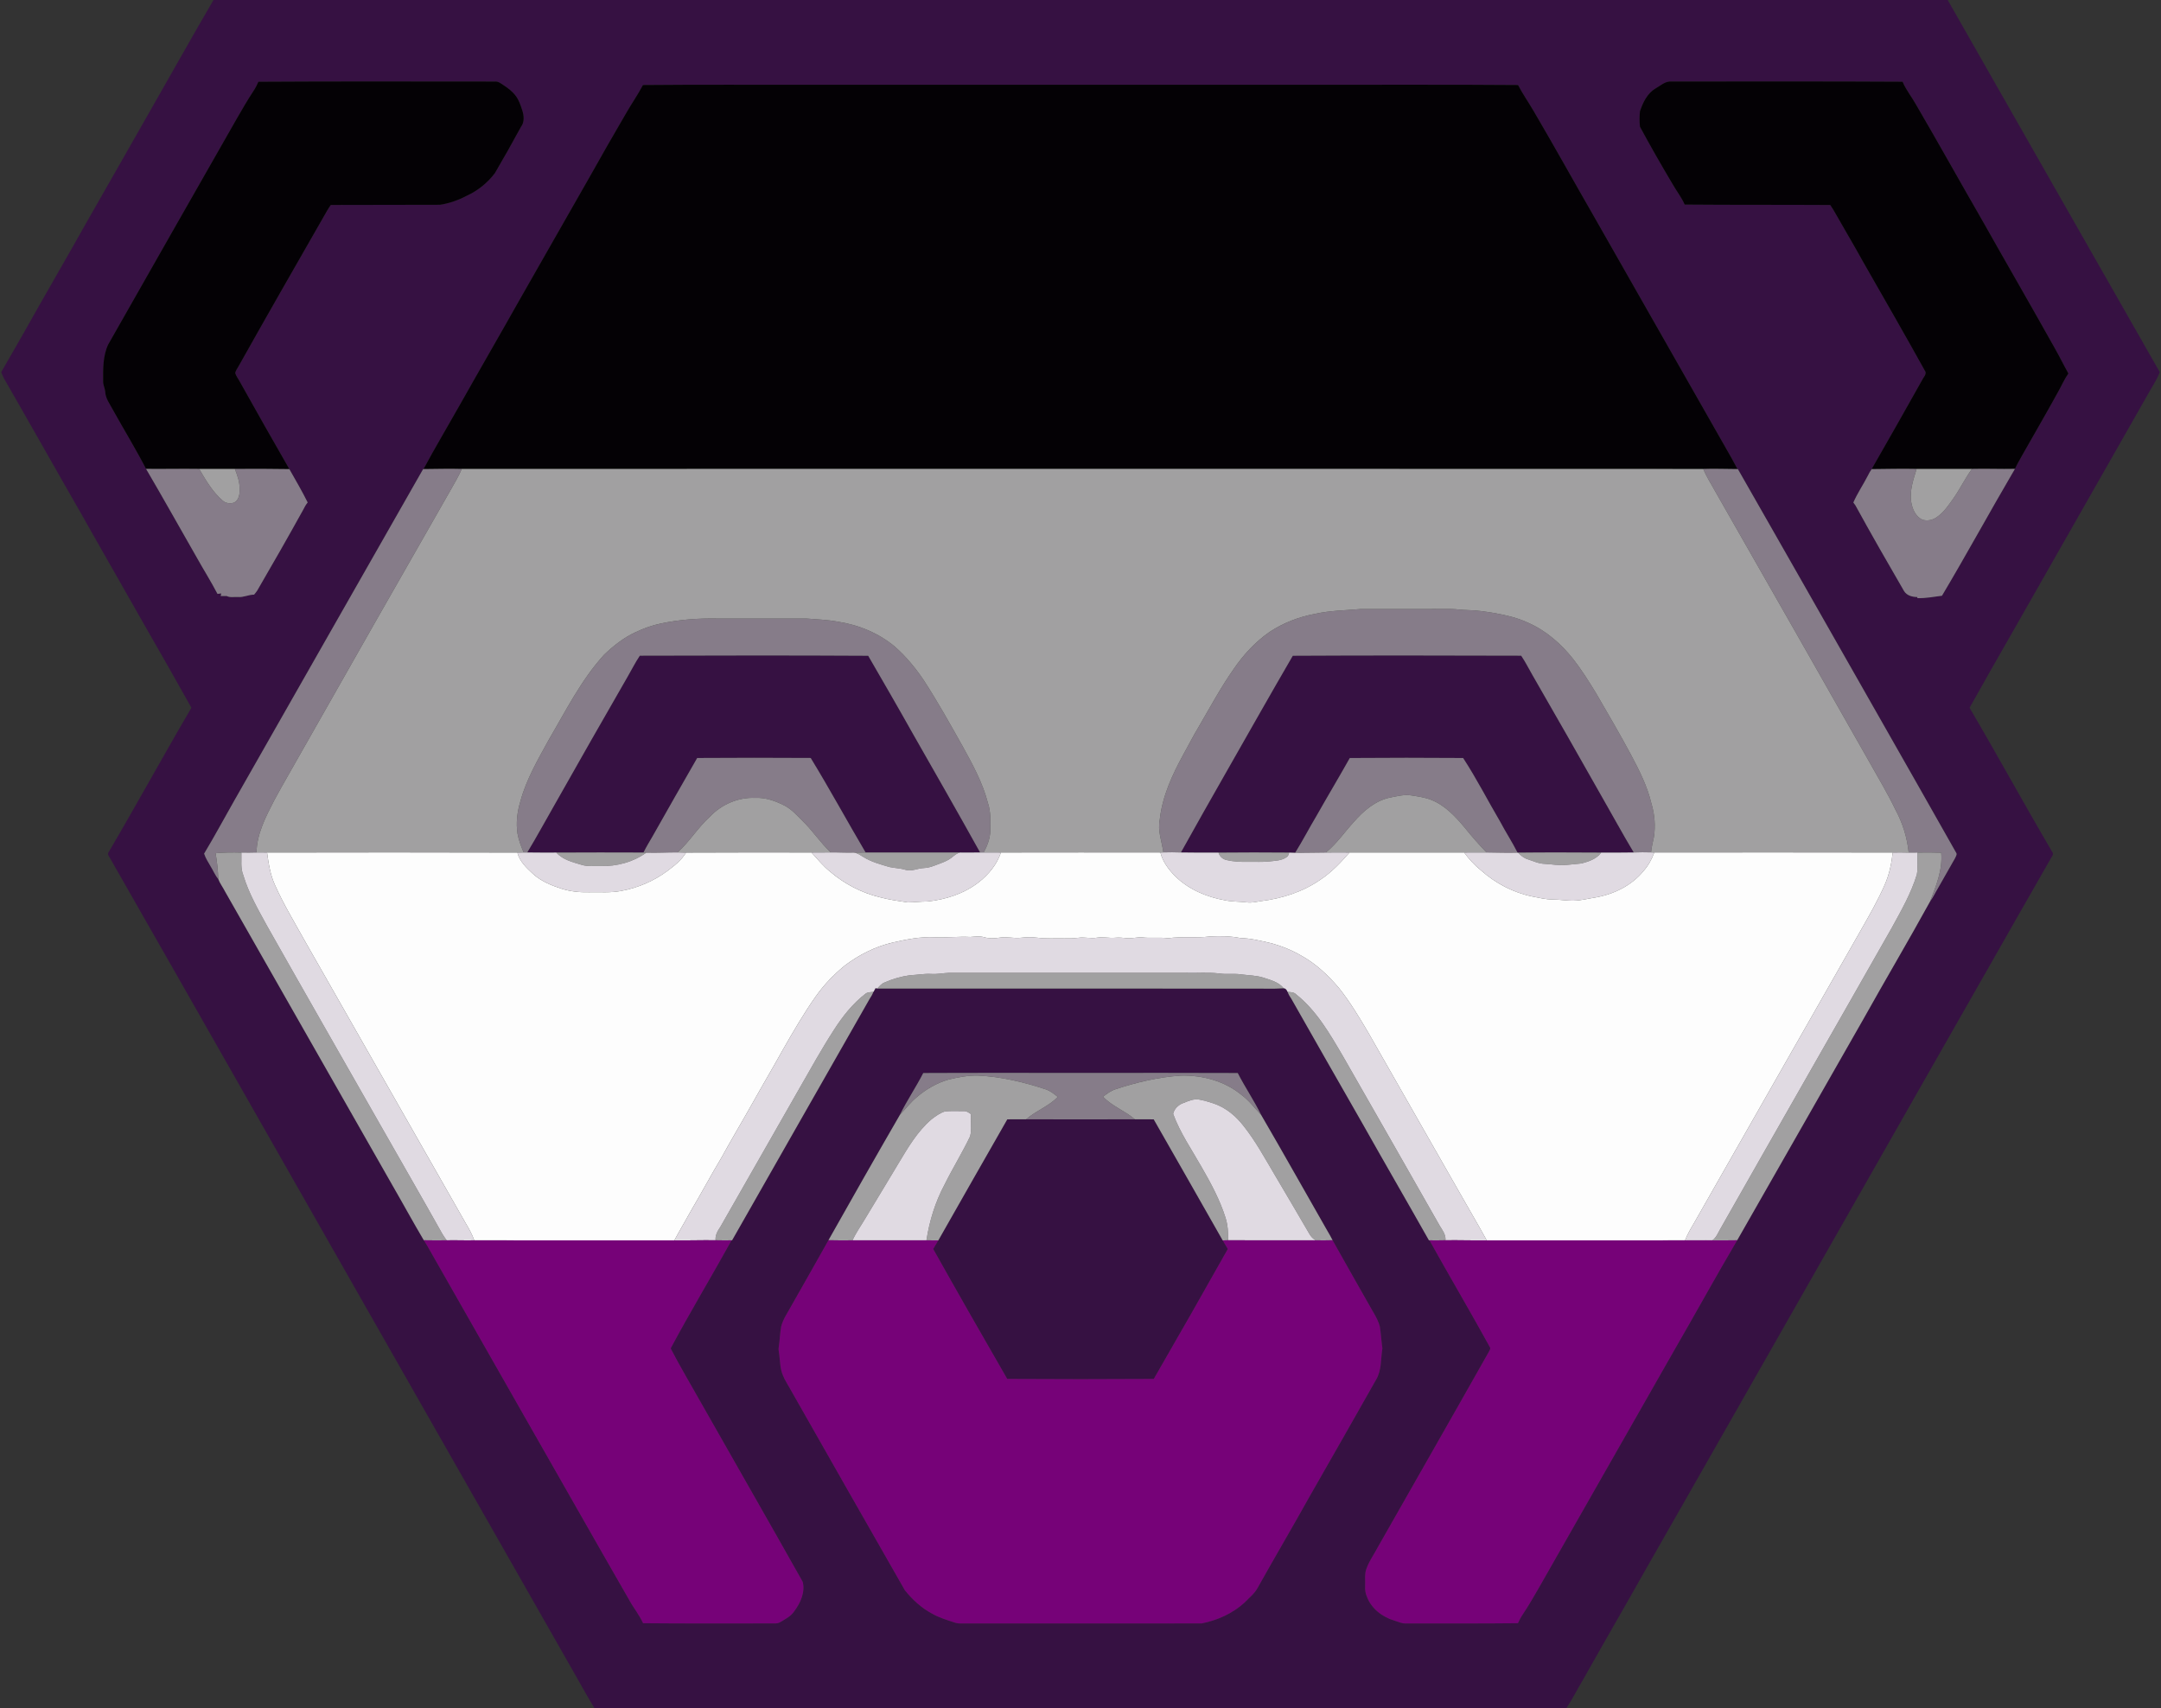 <svg height="2108" viewBox="0 0 2e3 1581" width="2e3pt" xmlns="http://www.w3.org/2000/svg"><rect x="0" y="0" width="2e3" height="1581" fill="#333333" stroke="none"/><g fill="#361142"><path d="m197.59.0h1605c65.51 114.76 130.73 229.67 196.27 344.41-3.03 7.97-8.08 14.93-12.06 22.43-42.1 73.9-84.2 147.8-126.25 221.73-12.68 22.11-25.32 44.23-37.71 66.49 26.17 44.6 50.96 90 77.16 134.57-.03.41-.11 1.25-.14 1.67-42.4 73.92-84.34 148.13-126.66 222.11-61.92 108.96-124.06 217.8-186 326.75-20.9 36.42-41.46 73.04-62.41 109.43-19.83 35.23-40.11 70.21-59.93 105.44-5.2 8.58-9.6 17.66-15.24 25.97H550.24c-6.13-9.81-11.57-20.04-17.38-30.04-95.64-168.01-191.33-336-287-504-48.59-85.21-96.98-170.55-145.72-255.66-.03-.42-.11-1.26-.14-1.68 26.21-44.56 50.99-89.97 77.16-134.56-13.91-25-28.15-49.82-42.37-74.65-19.96-35.39-40.32-70.57-60.24-105.98-23.74-41.26-47.01-82.78-70.79-124.02-1.03-1.91-1.81-3.95-2.64-5.95 6.54-11.26 12.92-22.61 19.43-33.89 19.89-35.43 40.34-70.55 60.24-105.98 19.62-34.06 38.83-68.35 58.41-102.43 19.5-34.03 38.59-68.31 58.39-102.16m41.57 75.69c-1.29 2.93-2.73 5.8-4.52 8.46-5.67 8.56-10.76 17.49-15.9 26.38-39.6 69.41-79.16 138.85-118.62 208.34-4.99 10.62-4.73 22.7-4.66 34.17-.07 3.24 1.6 6.16 1.92 9.35.18 6.4 4.37 11.61 7.21 17.08 10.11 18.22 21.04 36 30.6 54.51 15.83 26.96 31.03 54.29 46.58 81.41 6.41 11.48 13.43 22.63 19.53 34.28.87-.11 2.59-.33 3.46-.44-.13.6-.39 1.81-.51 2.42 1.84-.04 3.69-.05 5.54-.02 3.3 1.68 7.1.65 10.64.91 5.06.43 9.67-2.25 14.71-2.17.98-1.18 1.96-2.36 2.82-3.62 14.47-24.84 28.72-49.81 42.64-74.96 1.17-2.38 2.46-4.71 4.15-6.75-5.23-10.49-11.15-20.66-16.95-30.84-15.31-26.75-30.6-53.51-45.59-80.44-1.45-2.93-3.79-5.5-4.54-8.72.58-2.24 2.04-4.1 3.13-6.1 27.01-48.19 54.54-96.1 81.99-144.05 1.01-1.8 2.17-3.5 3.35-5.19 33.72-.13 67.43-.14 101.15-.18 8.64-1.3 17.02-4.31 24.76-8.37 10.2-4.7 19.25-12 26-20.97 8.26-14.12 16.3-28.38 24.09-42.75 3.36-4.34 2.83-10.29 1.25-15.22-1.58-4.73-3.08-9.63-6.19-13.61-2.94-3.98-6.96-6.97-11.05-9.67-2.47-1.59-4.96-3.75-8.1-3.43-72.96.01-145.93-.29-218.89.19m1292.86 6.31c-7.58 4.52-11.49 12.93-14.22 20.95-.52 4.74-.56 9.63.0 14.36 9.75 18.12 20.03 35.97 30.53 53.67 3.53 6.16 8.01 11.78 10.84 18.34 44.91.4 89.82.12 134.74.4.98 1.47 1.99 2.95 2.9 4.49 9.13 16.17 18.68 32.1 27.65 48.37 19.34 33.8 38.75 67.57 57.64 101.61.6 2.84-2.07 5.11-3.15 7.56-15.43 27.57-31.04 55.04-46.75 82.46-1.4 1.97-2.56 4.09-3.62 6.26-4.26 8.29-9.57 16.06-13.3 24.61.65.86 1.29 1.76 1.92 2.68 14.6 26.63 29.73 52.98 44.97 79.25 2.55 4.23 7.65 5.54 12.29 5.57l.08 1.01c7.64.22 15.19-1.25 22.75-2.22 23.09-38.79 44.66-78.47 67.52-117.39 1.93-4.28 4.39-8.29 6.62-12.42 11.08-19.59 22.44-39.02 33.26-58.75 3.24-5.7 5.79-11.79 9.59-17.16-4.23-7.53-8.01-15.3-12.27-22.81-22.32-39.93-45.26-79.52-67.72-119.37-20.51-35.56-40.45-71.44-61.16-106.88-3.91-7.09-9.19-13.4-12.28-20.92-71.29-.45-142.57-.14-213.86-.21-5.8-.5-10.27 3.87-14.97 6.54m-936.97-3.3c-4.64 8.88-10.46 17.07-15.41 25.78-11.69 20.02-23.23 40.12-34.54 60.36-21.45 37.32-42.53 74.84-63.96 112.17-18.45 32.8-37.35 65.35-55.8 98.15-11.09 19.69-22.7 39.1-33.38 59.01h-.36c-58.49 102.34-116.62 204.89-175.04 307.28-9.24 16.19-18.02 32.66-27.65 48.61 1.36 4.28 3.9 8.01 6.08 11.9 2.41 3.83 4.05 8.16 7.03 11.63 1.51 4.07 4.25 7.54 6.19 11.41 51.59 90.7 103.26 181.36 154.97 272 9.78 16.91 19.09 34.09 29.06 50.9 1.19 1.82 2.35 3.67 3.43 5.58 29.96 52.67 60.03 105.29 89.97 157.98 32.17 56.18 63.97 112.58 96.29 168.68 4.06 7.6 9.67 14.31 13.23 22.19 40.63.4 81.26.17 121.9.19 1.8.04 3.65-.23 5.19-1.26 4.65-2.85 9.86-5.35 12.9-10.11 5.68-7.61 10.2-17.57 7.75-27.16-31.28-55.64-63.07-110.99-94.55-166.51-9.26-16.46-18.96-32.76-27.64-49.48 17.99-33.73 37.84-66.56 56.34-100.04h.48c42.32-74.5 84.88-148.89 127.24-223.37 1.37-2.09 2.69-4.22 3.53-6.58l.14-.02c.61-1.16 1.23-2.31 1.88-3.44.41.09 1.24.27 1.66.36 114.99.11 229.99-.11 344.98.08 10.36-.18 20.74.42 31.08-.31 1.9.11 2.95 1.64 3.56 3.32l.11.01c.8 2.38 2.13 4.52 3.54 6.59 21.75 38.28 43.54 76.54 65.42 114.74 20.43 36.3 41.35 72.34 61.81 108.62h.47c18.48 33.17 37.8 65.89 56.08 99.16.72 1.35-.58 2.66-1.06 3.87-33.99 60.24-68.35 120.28-102.52 180.42-3.46 6.64-7.95 12.77-10.58 19.81-2.27 5.32-1.17 11.18-1.45 16.78-.17 3.27.17 6.6 1.58 9.61 4.02 11.15 14.38 19.04 25.5 22.32 3.39 1.06 6.72 2.68 10.37 2.63 34.65-.06 69.31.14 103.97-.24 1.32-2.96 2.87-5.83 4.71-8.5 5.13-7.66 9.69-15.68 14.32-23.64 42.06-73.73 84.05-147.49 126.08-221.24 19.42-33.59 38.1-67.63 57.82-101.04 39.02-68.08 77.67-136.38 116.66-204.48 20.37-36.48 41.69-72.44 61.82-109.04 2.87-3.71 4.73-8.07 7.19-12.05 5.32-9.32 10.59-18.68 15.93-27.99.56-1.47 1.93-3.12 1.27-4.71-47.53-84.16-95.56-168.03-143.27-252.09-19.76-34.4-39.17-69-58.97-103.38l-.36.01c-3.29-6.42-6.92-12.67-10.48-18.93-40.45-70.9-80.82-141.84-121.16-212.79-19.02-33.04-37.49-66.39-56.79-99.26-4.76-8.24-10.28-16.04-14.67-24.49-61.64-.5-123.3-.16-184.94-.26-157.66.0-315.31.0-472.96.0-50.66.08-101.33-.2-151.99.26m259.42 914.41c-6.74 13.17-15.13 25.49-21.64 38.76-22.3 38.5-44.26 77.23-66.1 115.99-11.31 20.24-22.83 40.36-34.25 60.54-3.38 6.28-7.7 12.2-9.49 19.2-1.18 6.4-1.28 12.94-2.31 19.36-.39 2.09.22 4.2.46 6.3.88 6.64.76 13.59 3.5 19.83 1.68 4.22 4.22 8.03 6.42 12 35.36 62.29 70.8 124.54 106.35 186.71 6.95 8.66 15.32 16.41 25.18 21.67 6.84 3.9 14.42 6.11 21.86 8.55 2.75.77 5.66.51 8.5.54 73.09.0 146.18.08 219.27-.04 14.57-2.92 28.79-9.28 39.8-19.45 4.01-4.28 8.86-7.93 11.74-13.15 15.74-28.16 32.14-55.94 47.83-84.12 20.83-36.25 41.4-72.64 62.05-108.98 5.16-8.73 4.16-19.16 5.76-28.79-.93-6.79-1.33-13.64-2.39-20.4-2.14-7.96-7.19-14.65-10.98-21.85-10.91-19.31-21.94-38.55-32.74-57.91-1.38-2.95-3.1-5.69-4.7-8.5-20.52-35.8-40.63-71.85-61.42-107.49-6.49-13.29-14.91-25.6-21.64-38.77-45.84-.24-91.67-.07-137.51-.1-51.19.04-102.37-.15-153.55.1z"/><path d="m592.15 606.86c70.46-.2 140.91-.34 211.37.07 13.78 23.82 27.59 47.63 41.05 71.63 20.94 36.76 42 73.44 62.52 110.44-6.1.05-12.2.13-18.29.04-29.23-.11-58.45.0-87.68-.05-17.13-29.04-33.24-58.7-50.82-87.47-35.02-.2-70.03-.23-105.05.02-13.76 23.84-27.31 47.83-40.89 71.78-2.97 5.23-6.19 10.33-8.83 15.74-26.86-.09-53.74-.14-80.61.03-8.99.15-17.98-.07-26.97-.09 8.88-14.6 16.95-29.69 25.49-44.49 22.39-39.61 44.88-79.16 67.62-118.58 3.72-6.34 6.95-12.98 11.09-19.07z"/><path d="m1196.47 606.92c70.46-.39 140.92-.26 211.38-.06 3.91 5.72 6.96 11.96 10.44 17.94 21.59 37.47 43.03 75.02 64.28 112.68 9.88 17.14 19.26 34.57 29.47 51.51-10.06.06-20.12.26-30.18.12-25.62-.15-51.26-.25-76.88.04l-.48.02c-4.93-9.78-10.98-18.95-16.08-28.65-11.54-19.59-21.86-39.93-34.31-58.97-34.96-.25-69.92-.27-104.87.01-10.12 18.01-20.74 35.74-30.91 53.71-6.71 11.25-12.74 22.9-19.67 34.02-1.85-.05-3.69-.11-5.52-.18-21.8-.18-43.6-.21-65.39.02-11.61.15-23.22-.06-34.83-.15 13.67-24.58 27.51-49.08 41.46-73.51 20.66-36.2 41.11-72.53 62.09-108.55z"/><path d="m932.24 1035.99c5.81-.01 11.62-.12 17.43-.04 33.56.08 67.12.07 100.67.0 5.8-.08 11.61.04 17.42.04 21.35 37.3 42.61 74.66 63.84 112.03 1.6 2.62 3.19 5.27 4.72 7.96-22.58 40.22-45.46 80.28-68.51 120.23-45.21.28-90.42.29-135.62.0-23.05-39.96-45.95-80.01-68.51-120.25 1.53-2.69 3.12-5.33 4.74-7.96 21.22-37.37 42.47-74.72 63.82-112.01z"/></g><g fill="#040105"><path d="m239.16 75.69c72.96-.48 145.93-.18 218.89-.19 3.14-.32 5.63 1.84 8.1 3.43 4.09 2.7 8.11 5.69 11.05 9.67 3.11 3.98 4.61 8.88 6.19 13.61 1.58 4.93 2.11 10.88-1.25 15.22-7.79 14.37-15.83 28.63-24.09 42.75-6.75 8.97-15.8 16.27-26 20.97-7.74 4.06-16.12 7.07-24.76 8.37-33.72.04-67.43.05-101.15.18-1.18 1.69-2.34 3.39-3.35 5.19-27.45 47.95-54.98 95.86-81.99 144.05-1.09 2-2.55 3.86-3.13 6.1.75 3.22 3.09 5.79 4.54 8.72 14.99 26.93 30.28 53.69 45.59 80.44-16.81-.22-33.62-.37-50.43-.18-11.01.06-22.02.07-33.03-.01-16.39-.25-32.78.16-49.15-.03-9.56-18.51-20.49-36.29-30.6-54.51-2.84-5.47-7.03-10.68-7.21-17.08-.32-3.19-1.99-6.11-1.92-9.35-.07-11.47-.33-23.55 4.66-34.17 39.46-69.49 79.02-138.93 118.62-208.34 5.14-8.89 10.23-17.82 15.9-26.38 1.79-2.66 3.23-5.53 4.52-8.46z"/><path d="m1532.02 82c4.7-2.67 9.17-7.04 14.97-6.54 71.29.07 142.57-.24 213.86.21 3.09 7.52 8.37 13.83 12.28 20.92 20.71 35.44 40.65 71.32 61.16 106.88 22.46 39.85 45.4 79.44 67.72 119.37 4.26 7.51 8.04 15.28 12.27 22.81-3.8 5.37-6.35 11.46-9.59 17.16-10.82 19.73-22.18 39.16-33.26 58.75-2.23 4.13-4.69 8.14-6.62 12.42-13.26.31-26.54-.32-39.8.04-17.07.08-34.13.05-51.19.01-13.88-.32-27.75.08-41.62.18 15.71-27.42 31.32-54.89 46.75-82.46 1.08-2.45 3.75-4.72 3.15-7.56-18.89-34.04-38.3-67.81-57.64-101.61-8.97-16.27-18.52-32.2-27.65-48.37-.91-1.54-1.92-3.02-2.9-4.49-44.92-.28-89.83.0-134.74-.4-2.83-6.56-7.31-12.18-10.84-18.34-10.5-17.7-20.78-35.55-30.53-53.67-.56-4.73-.52-9.62.0-14.36 2.73-8.02 6.64-16.43 14.22-20.95z"/><path d="m595.05 78.7c50.66-.46 101.33-.18 151.99-.26H1220c61.64.1 123.3-.24 184.94.26 4.39 8.45 9.91 16.25 14.67 24.49 19.3 32.87 37.77 66.22 56.79 99.26 40.34 70.95 80.71 141.89 121.16 212.79 3.56 6.26 7.19 12.51 10.48 18.93-10.55.02-21.09-.53-31.63-.11-226.82-.14-453.64-.02-680.45-.06-156.2.02-312.4-.05-468.6.05-11.8-.35-23.6.05-35.4.12 10.68-19.91 22.29-39.32 33.38-59.01 18.45-32.8 37.35-65.35 55.8-98.15 21.43-37.33 42.51-74.85 63.96-112.17 11.31-20.24 22.85-40.34 34.54-60.36 4.95-8.71 10.77-16.9 15.41-25.78z"/></g><g fill="#867c89"><path d="m135.19 433.98c16.37.19 32.76-.22 49.15.03 6.12 10.42 12.31 21.13 21.54 29.14 2.85 2.71 7.23 3.27 10.85 1.98 4.34-2.32 5.23-7.67 5.01-12.14.29-6.62-2.04-12.9-4.37-18.97 16.81-.19 33.62-.04 50.43.18 5.8 10.18 11.72 20.35 16.95 30.84-1.69 2.04-2.98 4.37-4.15 6.75-13.92 25.15-28.17 50.12-42.64 74.96-.86 1.26-1.84 2.44-2.82 3.62-5.04-.08-9.65 2.6-14.71 2.17-3.54-.26-7.34.77-10.64-.91-1.85-.03-3.7-.02-5.54.02.12-.61.38-1.82.51-2.42-.87.11-2.59.33-3.46.44-6.1-11.65-13.12-22.8-19.53-34.28-15.55-27.12-30.75-54.45-46.58-81.41z"/><path d="m391.6 434.17h.36c11.8-.07 23.6-.47 35.4-.12-3.04 7.3-7.33 13.97-11.12 20.9-45.82 80.21-91.61 160.43-137.13 240.81-8.34 14.98-17.12 29.72-25.23 44.83-7.8 15.18-16.16 30.97-16.49 48.45-4.66.11-9.31.21-13.97.06-7.97-.22-15.96-.23-23.9.58 1.38 7.9 2.25 15.88 2.5 23.91-2.98-3.47-4.62-7.8-7.03-11.63-2.18-3.89-4.72-7.62-6.08-11.9 9.63-15.95 18.41-32.42 27.65-48.61 58.42-102.39 116.55-204.94 175.04-307.28z"/><path d="m1576.41 434.06c10.54-.42 21.08.13 31.63.11l.36-.01c19.8 34.38 39.21 68.98 58.97 103.38 47.71 84.06 95.74 167.93 143.27 252.09.66 1.59-.71 3.24-1.27 4.71-5.34 9.31-10.61 18.67-15.93 27.99-2.46 3.98-4.32 8.34-7.19 12.05 5.59-14.4 11.78-29.35 10.32-45.14-7.31-.3-14.62-.32-21.92-.16-2.74.06-5.46.08-8.16.06-1.43-13.96-5.66-27.58-12.35-39.91-6.91-14.36-15.1-28.06-22.9-41.94-10.8-18.88-21.54-37.78-32.25-56.71-36.96-65.33-74.34-130.43-111.48-195.65-3.74-6.94-8.15-13.54-11.1-20.87z"/><path d="m1732.2 434.21c13.87-.1 27.74-.5 41.62-.18-3 9.8-6.56 19.95-5.03 30.36 1.01 6.49 3.95 13.54 10.23 16.52 4.54 1.59 9.73.43 13.59-2.34 6.47-4.49 10.92-11.18 15.4-17.51 6.12-8.74 10.7-18.43 17-27.04 13.26-.36 26.54.27 39.8-.04-22.86 38.92-44.43 78.6-67.52 117.39-7.56.97-15.11 2.44-22.75 2.22l-.08-1.01c-4.64-.03-9.74-1.34-12.29-5.57-15.24-26.27-30.37-52.62-44.97-79.25-.63-.92-1.27-1.82-1.92-2.68 3.73-8.55 9.04-16.32 13.3-24.61 1.06-2.17 2.22-4.29 3.62-6.26z"/><path d="m1217.23 568.11c13.7-3.08 27.81-3.18 41.74-4.41 28.01-.08 56.02.05 84.03-.06 5 .06 9.97.93 14.99.99 8.61.1 17.15 1.46 25.64 2.85 10.44 1.92 20.91 4.32 30.57 8.86 16.58 7.23 30.55 19.46 41.72 33.54 7.69 9.81 14.32 20.39 20.83 31.01 11.09 19 22.18 38.01 32.59 57.39 7.73 14.54 15.31 29.39 19.09 45.53 3.02 10.01 3.85 20.67 2.24 31.01-.99 4.68-2.17 9.33-2.62 14.11-5.34-.23-10.68-.1-16.01.06-10.21-16.94-19.59-34.37-29.47-51.51-21.25-37.66-42.69-75.21-64.28-112.68-3.48-5.98-6.53-12.22-10.44-17.94-70.46-.2-140.92-.33-211.38.06-20.98 36.02-41.43 72.35-62.09 108.55-13.95 24.43-27.79 48.93-41.46 73.51-5.41-.15-10.81-.26-16.2-.05-1.44-10.14-5.56-20.22-3.34-30.57 2.35-21.55 11.65-41.5 21.94-60.3 4.72-8.35 8.95-16.96 13.95-25.15 10.64-18.22 20.62-36.88 32.8-54.14 8.87-12.99 19.78-24.66 32.67-33.73 12.81-8.49 27.39-14.17 42.49-16.93z"/><path d="m611.38 577.11c17.26-3.69 34.99-4.97 52.62-4.64 27.35-.01 54.71-.02 82.06-.01 9.75.79 19.57 1.1 29.22 2.88 19.31 2.92 38.07 10.65 53.08 23.28 10.16 8.94 18.81 19.47 26.39 30.65 13.01 20.02 24.65 40.89 36.31 61.7 9.19 16.6 18.37 33.46 23.2 51.94 2.87 8.41 2.4 17.37 2.28 26.12-.19 7.08-2.79 13.83-6.16 19.97-.82.0-2.47.0-3.29.0-20.52-37-41.58-73.68-62.52-110.44-13.46-24-27.27-47.81-41.05-71.63-70.46-.41-140.91-.27-211.37-.07-4.14 6.09-7.37 12.73-11.09 19.07-22.74 39.42-45.23 78.97-67.62 118.58-8.54 14.8-16.61 29.89-25.49 44.49-.82.0-2.46.0-3.27.0-2.43-5.59-4.59-11.34-5.7-17.34-1.56-10.01-.31-20.23 2.6-29.88 5.44-20.33 16.19-38.63 26.22-56.95 15.85-26.99 30.03-55.45 51.22-78.8 8.66-8.27 18.22-15.88 29.16-20.91 7.41-3.49 15.17-6.32 23.2-8.01z"/><path d="m645.25 701.54c35.02-.25 70.03-.22 105.05-.02 17.58 28.77 33.69 58.43 50.82 87.47-3.68-.02-7.34.06-11.01.14-7.08.24-14.16-.27-21.24-.17-9.49-8.85-16.56-19.9-25.86-28.92-5.35-5.27-10.39-11.14-17.19-14.59-8.31-4.18-17.43-7.47-26.87-6.98-15.68-.69-31.33 6.04-42 17.49-11.05 9.99-18.76 23.03-29.85 32.98-9.68-.04-19.36.6-29.03.25-.64-.03-1.9-.09-2.54-.13 2.64-5.41 5.86-10.51 8.83-15.74 13.58-23.95 27.13-47.94 40.89-71.78z"/><path d="m1249.24 701.56c34.95-.28 69.91-.26 104.87-.01 12.45 19.04 22.77 39.38 34.31 58.97 5.1 9.7 11.15 18.87 16.08 28.65-9.57.37-19.15-.14-28.71-.16-7.03-7.3-13.74-14.9-20.05-22.81-8.74-10.44-18.44-20.98-31.43-26-5.7-2.22-11.82-3.04-17.82-4-6.75-1.14-13.47.73-20.06 1.97-13.65 2.88-24.64 12.4-33.54 22.66-8.63 9.4-15.87 20.14-25.83 28.24-9.47.02-18.93.35-28.4.22 6.93-11.12 12.96-22.77 19.67-34.02 10.17-17.97 20.79-35.7 30.91-53.71z"/><path d="m854.47 993.11c51.18-.25 102.36-.06 153.55-.1 45.84.03 91.67-.14 137.51.1 6.73 13.17 15.15 25.48 21.64 38.77-5.9-6.13-10.96-13.12-17.85-18.24-15.55-13.04-36.28-18.6-56.32-18.14-20.77 1.36-41.17 6.17-60.88 12.74-4.2 1.42-7.78 4.1-11.22 6.81 8.37 8.86 20.27 12.99 29.44 20.9-33.55.07-67.11.08-100.67.0 9.06-7.92 20.9-11.99 29.29-20.72-3.39-2.77-6.9-5.55-11.08-6.99-20.33-6.73-41.39-11.78-62.85-12.77-9.08-.21-18.09 1.56-26.88 3.64-10.97 3.09-21.07 8.93-29.68 16.35-5.86 4.83-10.39 10.97-15.64 16.41 6.51-13.27 14.9-25.59 21.64-38.76z"/></g><g fill="#a1a0a1"><path d="m184.34 434.01c11.01.08 22.02.07 33.03.01 2.33 6.07 4.66 12.35 4.37 18.97.22 4.47-.67 9.82-5.01 12.14-3.62 1.29-8 .73-10.85-1.98-9.23-8.01-15.42-18.72-21.54-29.14z"/><path d="m427.36 434.05c156.2-.1 312.4-.03 468.6-.05 226.81.04 453.63-.08 680.45.06 2.95 7.33 7.36 13.93 11.1 20.87 37.14 65.22 74.52 130.32 111.48 195.65 10.71 18.93 21.45 37.83 32.25 56.71 7.8 13.88 15.99 27.58 22.9 41.94 6.69 12.33 10.92 25.95 12.35 39.91-4.93-.11-9.87-.21-14.78-.06-73.56-.17-147.13-.1-220.69-.04-.74-.03-2.23-.09-2.97-.11.45-4.78 1.63-9.43 2.62-14.11 1.61-10.34.78-21-2.24-31.01-3.78-16.14-11.36-30.99-19.09-45.53-10.41-19.38-21.5-38.39-32.59-57.39-6.51-10.62-13.14-21.2-20.83-31.01-11.17-14.08-25.14-26.31-41.72-33.54-9.66-4.54-20.13-6.94-30.57-8.86-8.49-1.39-17.03-2.75-25.64-2.85-5.02-.06-9.99-.93-14.99-.99-28.01.11-56.02-.02-84.03.06-13.93 1.23-28.04 1.33-41.74 4.41-15.1 2.76-29.68 8.44-42.49 16.93-12.89 9.07-23.8 20.74-32.67 33.73-12.18 17.26-22.16 35.92-32.8 54.14-5 8.19-9.23 16.8-13.95 25.15-10.29 18.8-19.59 38.75-21.94 60.3-2.22 10.35 1.9 20.43 3.34 30.57-.69.03-2.05.08-2.74.11-49.21-.05-98.42-.1-147.63.02-5.33-.11-10.65-.04-15.97-.06 3.37-6.14 5.97-12.89 6.16-19.97.12-8.75.59-17.71-2.28-26.12-4.83-18.48-14.01-35.34-23.2-51.94-11.66-20.81-23.3-41.68-36.31-61.7-7.58-11.18-16.23-21.71-26.39-30.65-15.01-12.63-33.77-20.36-53.08-23.28-9.65-1.78-19.47-2.09-29.22-2.88-27.35-.01-54.71.0-82.06.01-17.63-.33-35.36.95-52.62 4.64-8.03 1.69-15.79 4.52-23.2 8.01-10.94 5.03-20.5 12.64-29.16 20.91-21.19 23.35-35.37 51.81-51.22 78.8-10.03 18.32-20.78 36.62-26.22 56.95-2.91 9.65-4.16 19.87-2.6 29.88 1.11 6 3.27 11.75 5.7 17.34-1.95.01-3.9.06-5.84.13-77.21-.24-154.44-.19-231.66-.04-3.26-.09-6.53-.12-9.79-.05.33-17.48 8.69-33.27 16.49-48.45 8.11-15.11 16.89-29.85 25.23-44.83 45.52-80.38 91.31-160.6 137.13-240.81 3.79-6.93 8.08-13.6 11.12-20.9z"/><path d="m1773.82 434.03c17.06.04 34.12.07 51.19-.01-6.3 8.61-10.88 18.3-17 27.04-4.48 6.33-8.93 13.02-15.4 17.51-3.86 2.77-9.05 3.93-13.59 2.34-6.28-2.98-9.22-10.03-10.23-16.52-1.53-10.41 2.03-20.56 5.03-30.36z"/><path d="m1286.43 738.17c6.59-1.24 13.31-3.11 20.06-1.97 6 .96 12.12 1.78 17.82 4 12.99 5.02 22.69 15.56 31.43 26 6.31 7.91 13.02 15.51 20.05 22.81-6.91.0-13.81-.06-20.71.05-35.37-.06-70.74-.06-106.1-.01-7.31-.09-14.62-.07-21.92.02 9.96-8.1 17.2-18.84 25.83-28.24 8.9-10.26 19.89-19.78 33.54-22.66z"/><path d="m656.95 755.96c10.67-11.45 26.32-18.18 42-17.49 9.44-.49 18.56 2.8 26.87 6.98 6.8 3.45 11.84 9.32 17.19 14.59 9.3 9.02 16.37 20.07 25.86 28.92-5.94.09-11.89-.02-17.83.09-38.7-.04-77.41-.09-116.11.11-2.62-.09-5.22-.18-7.83-.22 11.09-9.95 18.8-22.99 29.85-32.98z"/><path d="m199.52 789.68c7.94-.81 15.93-.8 23.9-.58.28 7-.95 14.29 1.78 20.98 5.01 16.75 13.82 31.95 22.17 47.21 34.02 60.24 68.43 120.26 102.66 180.39 19.78 34.83 39.84 69.51 59.43 104.45 1.2 2 2.56 3.92 3.94 5.82-7.06.11-14.11.05-21.16-.05-9.97-16.81-19.28-33.99-29.06-50.9-51.71-90.64-103.38-181.3-154.97-272-1.94-3.87-4.68-7.34-6.19-11.41-.25-8.03-1.12-16.01-2.5-23.91z"/><path d="m514.92 789.09c26.87-.17 53.75-.12 80.61-.03.64.04 1.9.1 2.54.13-12.08 8.77-27.24 12.69-42.06 12.37-5.95-.22-12.07.68-17.85-1.18-8.25-2.47-17.25-4.59-23.24-11.29z"/><path d="m790.11 789.13c3.67-.08 7.33-.16 11.01-.14 29.23.05 58.45-.06 87.68.05-3.13.42-5.43 2.68-7.82 4.51-4.81 3.8-10.79 5.55-16.44 7.7-3.12 1.21-6.39 2.03-9.74 2.18-5.64.24-11.1 3.32-16.78 1.63-4.79-1.51-9.84-1.52-14.71-2.58-8.3-2.42-16.81-4.69-24.23-9.27-2.82-1.69-5.57-3.85-8.97-4.08z"/><path d="m1127.75 789.13c21.79-.23 43.59-.2 65.39-.02-.44 1.63-.95 3.45-2.56 4.31-4.56 3.18-10.27 3.18-15.56 3.82-6.69.79-13.41.26-20.11.42-6.67.14-13.4-.16-19.91-1.7-3.5-.8-6.28-3.37-7.25-6.83z"/><path d="m1404.98 789.15c25.62-.29 51.26-.19 76.88-.04-4.18 5.96-11.43 8.16-18.09 10.03-4.63.59-9.29.83-13.92 1.35-6.77.68-13.48-.6-20.21-.96-5.59-.16-10.73-2.59-15.95-4.33-3.46-1.1-6.29-3.43-8.71-6.05z"/><path d="m1774.65 789.08c7.3-.16 14.61-.14 21.92.16 1.46 15.79-4.73 30.74-10.32 45.14-20.13 36.6-41.45 72.56-61.82 109.04-38.99 68.1-77.64 136.4-116.66 204.48-7.63.13-15.26.12-22.88.07 3.34-2.49 4.93-6.45 6.91-9.96 52.81-93.15 106.1-186.02 158.95-279.14 8.75-15.97 17.94-31.93 23.27-49.45 1.26-6.7.25-13.57.63-20.34z"/><path d="m878.43 900.38c73.18.05 146.37.01 219.56.02 10.05.28 20.17-.62 30.18.53 6.63 1.07 13.37-.09 20.02.84 7.1.97 14.4.91 21.29 3.13 6.64 2.23 13.98 4.01 18.56 9.78-10.34.73-20.72.13-31.08.31-114.99-.19-229.99.03-344.98-.08 1.89-2.11 3.77-4.4 6.45-5.51 7.54-3.31 15.54-5.67 23.7-6.79 6.62-.27 13.18-1.59 19.82-1.2 5.53.36 10.98-.83 16.48-1.03z"/><path d="m801.04 919.7c2.06-1.59 4.81-1.36 7.26-1.69-.84 2.36-2.16 4.49-3.53 6.58-42.36 74.48-84.92 148.87-127.24 223.37h-.48c-4.94.0-9.87.12-14.79-.06-.46-4.7 1.92-8.75 4.46-12.46 24.44-42.9 48.96-85.77 73.44-128.65 10.3-17.95 20.31-36.09 31.56-53.46 8.03-12.57 17.44-24.47 29.32-33.63z"/><path d="m1191.71 918.01c2.65.3 5.66.14 7.71 2.19 19.12 15.18 31.42 36.76 43.57 57.49 29.9 52.17 59.66 104.43 89.41 156.68 2.53 4.17 5.83 8.31 5.37 13.52-4.94.18-9.88.08-14.82.07h-.47c-20.46-36.28-41.38-72.32-61.81-108.62-21.88-38.2-43.67-76.46-65.42-114.74-1.41-2.07-2.74-4.21-3.54-6.59z"/><path d="m878.15 999.11c8.79-2.08 17.8-3.85 26.88-3.64 21.46.99 42.52 6.04 62.85 12.77 4.18 1.44 7.69 4.22 11.08 6.99-8.39 8.73-20.23 12.8-29.29 20.72-5.81-.08-11.62.03-17.43.04-21.35 37.29-42.6 74.64-63.82 112.01-3.67-.01-7.33.03-10.99-.04 2.75-17.93 8.16-35.53 16.74-51.55 7.46-15.15 16.44-29.5 23.68-44.75 1.76-6.63.19-13.65.88-20.43-2-1.32-4-3.07-6.56-2.85-5.87.11-11.77-.36-17.6.27-4.61 1.4-8.57 4.36-12.37 7.23-13.22 11.26-22 26.5-30.85 41.19-10.44 17.49-21.04 34.88-31.55 52.33-3.66 6.14-7.85 11.99-10.77 18.56-7.44.1-14.87.06-22.3-.1 21.84-38.76 43.8-77.49 66.1-115.99 5.25-5.44 9.78-11.58 15.64-16.41 8.61-7.42 18.71-13.26 29.68-16.35z"/><path d="m1032.12 1008.24c19.71-6.57 40.11-11.38 60.88-12.74 20.04-.46 40.77 5.1 56.32 18.14 6.89 5.12 11.95 12.11 17.85 18.24 20.79 35.64 40.9 71.69 61.42 107.49 1.6 2.81 3.32 5.55 4.7 8.5-5.23.07-10.45.25-15.67.07-2.34-1.39-4.31-3.32-5.63-5.69-10.57-18.37-21.51-36.52-32.2-54.81-9.05-15.26-17.54-30.97-28.56-44.94-7.2-9.43-16.71-17.43-28.08-21.24-4.45-1.39-8.91-2.87-13.51-3.62-5.2-.82-10.14 1.52-14.84 3.38-4.3 1.58-8.19 5.41-9.05 9.92 6.46 17.67 17.3 33.2 26.49 49.5 8.61 14.94 16.86 30.26 22.04 46.78 2.04 6.67 2.58 13.72 2.26 20.67-1.67.04-3.31.08-4.94.13-21.23-37.37-42.49-74.73-63.84-112.03-5.81.0-11.62-.12-17.42-.04-9.17-7.91-21.07-12.04-29.44-20.9 3.44-2.71 7.02-5.39 11.22-6.81z"/></g><g fill="#e0dae2"><path d="m223.42 789.1c4.66.15 9.31.05 13.97-.06 3.26-.07 6.53-.04 9.79.05 1.36 10.24 3 20.58 7.31 30.07 7.81 17.52 17.77 33.96 27.08 50.71 49.66 87.33 99.56 174.53 149.21 261.87 3.1 5.2 6.11 10.48 8.15 16.21-8.51.21-17.02-.21-25.53.0-1.38-1.9-2.74-3.82-3.94-5.82-19.59-34.94-39.65-69.62-59.43-104.45-34.23-60.13-68.64-120.15-102.66-180.39-8.35-15.26-17.16-30.46-22.17-47.21-2.73-6.69-1.5-13.98-1.78-20.98z"/><path d="m478.84 789.13c1.94-.07 3.89-.12 5.84-.13h3.27c8.99.02 17.98.24 26.97.09 5.99 6.7 14.99 8.82 23.24 11.29 5.78 1.86 11.9.96 17.85 1.18 14.82.32 29.98-3.6 42.06-12.37 9.67.35 19.35-.29 29.03-.25 2.61.04 5.21.13 7.83.22-4.27 6.95-10.77 12.05-17.2 16.9-12.55 9.3-27.22 15.65-42.59 18.46-9.92 1.99-20.09 1.01-30.13 1.27-8.58.2-17.22-.68-25.42-3.31-9.43-3.04-18.9-6.92-26.31-13.69-5.97-5.54-12.38-11.45-14.44-19.66z"/><path d="m751.04 789.05c5.94-.11 11.89.0 17.83-.09 7.08-.1 14.16.41 21.24.17 3.4.23 6.15 2.39 8.97 4.08 7.42 4.58 15.93 6.85 24.23 9.27 4.87 1.06 9.92 1.07 14.71 2.58 5.68 1.69 11.14-1.39 16.78-1.63 3.35-.15 6.62-.97 9.74-2.18 5.65-2.15 11.63-3.9 16.44-7.7 2.39-1.83 4.69-4.09 7.82-4.51 6.09.09 12.19.01 18.29-.04h3.29c5.32.02 10.64-.05 15.97.06-3.73 11.14-11.53 20.48-20.7 27.63-13.56 10.47-30.49 15.94-47.4 17.67-6.07-.03-12.1.79-18.15.83-8.83-1.35-17.72-2.54-26.35-4.92-16.73-4.12-32.34-12.35-45.45-23.5-6.47-5.18-11.68-11.66-17.26-17.72z"/><path d="m1073.98 789.04c.69-.03 2.05-.08 2.74-.11 5.39-.21 10.79-.1 16.2.05 11.61.09 23.22.3 34.83.15.97 3.46 3.75 6.03 7.25 6.83 6.51 1.54 13.24 1.84 19.91 1.7 6.7-.16 13.42.37 20.11-.42 5.29-.64 11-.64 15.56-3.82 1.61-.86 2.12-2.68 2.56-4.31 1.83.07 3.67.13 5.52.18 9.47.13 18.93-.2 28.4-.22 7.3-.09 14.61-.11 21.92-.02-8.12 9.2-16.55 18.28-26.87 25.06-16.23 11.32-35.6 17.48-55.11 19.89-4.32.68-8.67 1.79-13.07 1.15-6.7-.82-13.52-.49-20.15-1.9-17.13-3.01-33.94-10.19-46.42-22.56-5.91-6.15-11.32-13.22-13.38-21.65z"/><path d="m1355.08 789.06c6.9-.11 13.8-.05 20.71-.05 9.56.02 19.14.53 28.71.16l.48-.02c2.42 2.62 5.25 4.95 8.71 6.05 5.22 1.74 10.36 4.17 15.95 4.33 6.73.36 13.44 1.64 20.21.96 4.63-.52 9.29-.76 13.92-1.35 6.66-1.87 13.91-4.07 18.09-10.03 10.06.14 20.12-.06 30.18-.12 5.33-.16 10.67-.29 16.01-.06.74.02 2.23.08 2.97.11-2.28 6.21-5.52 12.07-9.91 17.04-11.15 13.75-28.07 21.82-45.3 24.69-6.27.96-12.44 2.64-18.8 2.8-6.67.25-13.26-1.08-19.91-1.06-6.4.0-12.65-1.56-18.89-2.77-17.7-3.59-34.2-12.27-47.63-24.29-5.94-4.7-10.99-10.35-15.5-16.39z"/><path d="m1751.71 789.08c4.91-.15 9.85-.05 14.78.06 2.7.02 5.42.0 8.16-.06-.38 6.77.63 13.64-.63 20.34-5.33 17.52-14.52 33.48-23.27 49.45-52.85 93.12-106.14 185.99-158.95 279.14-1.98 3.51-3.57 7.47-6.91 9.96-8.46-.17-16.92.15-25.38-.01 2.24-5.55 5.16-10.76 8.25-15.87 51.31-90.3 102.9-180.44 154.21-270.74 7.91-13.9 15.91-27.79 22.35-42.44 4.14-9.44 6.3-19.62 7.39-29.83z"/><path d="m826.18 872.33c12.74-2.87 25.71-5.53 38.85-4.86 11.01.53 21.98-.87 32.98-.28 4.2-.26 8.48-1.06 12.61.2 4.7 1.36 9.62 1.26 14.41.46 6.66-1.21 13.33.95 20.01.07 4.94-.59 9.94-.68 14.9-.04 8.32 1.09 16.73.42 25.1.63 4.32.11 8.65-.02 12.95-.54 5.69-.86 11.39.92 17.08-.08 5.61-.99 11.24.53 16.88.04 3.68-.37 7.37.0 11.05.39 4.7.47 9.32-1.05 14.03-.73 7.98.97 15.99-.28 23.97.81 12.95-1.87 26.07.01 39.04-1.69 9.33-.42 18.72-.38 27.91 1.5 9.31.19 18.37 2.44 27.42 4.5 10.12 2.62 19.96 6.51 29 11.8 13.42 7.35 24.67 18.06 34.56 29.6 10.37 12.97 18.96 27.25 27.37 41.53 27.54 48.15 54.99 96.35 82.48 144.54 8.98 15.98 18.39 31.72 27.2 47.8-12.74.2-25.48-.27-38.21-.09.46-5.21-2.84-9.35-5.37-13.52-29.75-52.25-59.51-104.51-89.41-156.68-12.15-20.73-24.45-42.31-43.57-57.49-2.05-2.05-5.06-1.89-7.71-2.19l-.11-.01c-.61-1.68-1.66-3.21-3.56-3.32-4.58-5.77-11.92-7.55-18.56-9.78-6.89-2.22-14.19-2.16-21.29-3.13-6.65-.93-13.39.23-20.02-.84-10.01-1.15-20.13-.25-30.18-.53-73.19-.01-146.38.03-219.56-.02-5.5.2-10.95 1.39-16.48 1.03-6.64-.39-13.2.93-19.82 1.2-8.16 1.12-16.16 3.48-23.7 6.79-2.68 1.11-4.56 3.4-6.45 5.51-.42-.09-1.25-.27-1.66-.36-.65 1.13-1.27 2.28-1.88 3.44l-.14.02c-2.45.33-5.2.1-7.26 1.69-11.88 9.16-21.29 21.06-29.32 33.63-11.25 17.37-21.26 35.51-31.56 53.46-24.48 42.88-49 85.75-73.44 128.65-2.54 3.71-4.92 7.76-4.46 12.46-12.72-.2-25.44.28-38.16.08 4.97-9.23 10.37-18.22 15.42-27.41 9.54-16.2 18.4-32.79 28.05-48.92 9.29-16.95 19.23-33.52 28.7-50.37 9.28-16.65 19.02-33.04 28.27-49.72 9.65-16.83 19.33-33.68 30.56-49.52 7.51-10.62 16.57-20.08 26.63-28.3 13.19-10 28.29-17.64 44.45-21.41z"/><path d="m1094.8 1021.02c4.7-1.86 9.64-4.2 14.84-3.38 4.6.75 9.06 2.23 13.51 3.62 11.37 3.81 20.88 11.81 28.08 21.24 11.02 13.97 19.51 29.68 28.56 44.94 10.69 18.29 21.63 36.44 32.2 54.81 1.32 2.37 3.29 4.3 5.63 5.69-27.02-.02-54.06.13-81.08-.05.32-6.95-.22-14-2.26-20.67-5.18-16.52-13.43-31.84-22.04-46.78-9.19-16.3-20.03-31.83-26.49-49.5.86-4.51 4.75-8.34 9.05-9.92z"/><path d="m874.57 1028.65c5.83-.63 11.73-.16 17.6-.27 2.56-.22 4.56 1.53 6.56 2.85-.69 6.78.88 13.8-.88 20.43-7.24 15.25-16.22 29.6-23.68 44.75-8.58 16.02-13.99 33.62-16.74 51.55-22.8.05-45.6.02-68.4.0 2.92-6.57 7.11-12.42 10.77-18.56 10.51-17.45 21.11-34.84 31.55-52.33 8.85-14.69 17.63-29.93 30.85-41.19 3.8-2.87 7.76-5.83 12.37-7.23z"/></g><path d="m247.18 789.09c77.22-.15 154.45-.2 231.66.04 2.06 8.21 8.47 14.12 14.44 19.66 7.41 6.77 16.88 10.65 26.31 13.69 8.2 2.63 16.84 3.51 25.42 3.31 10.04-.26 20.21.72 30.13-1.27 15.37-2.81 30.04-9.16 42.59-18.46 6.43-4.85 12.93-9.95 17.2-16.9 38.7-.2 77.41-.15 116.11-.11 5.58 6.06 10.79 12.54 17.26 17.72 13.11 11.15 28.72 19.38 45.45 23.5 8.63 2.38 17.52 3.57 26.35 4.92 6.05-.04 12.08-.86 18.15-.83 16.91-1.73 33.84-7.2 47.4-17.67 9.17-7.15 16.97-16.49 20.7-27.63 49.21-.12 98.42-.07 147.63-.02 2.06 8.43 7.47 15.5 13.38 21.65 12.48 12.37 29.29 19.55 46.42 22.56 6.63 1.41 13.45 1.08 20.15 1.9 4.4.64 8.75-.47 13.07-1.15 19.51-2.41 38.88-8.57 55.11-19.89 10.32-6.78 18.75-15.86 26.87-25.06 35.36-.05 70.73-.05 106.1.01 4.51 6.04 9.56 11.69 15.5 16.39 13.43 12.02 29.93 20.7 47.63 24.29 6.24 1.21 12.49 2.77 18.89 2.77 6.65-.02 13.24 1.31 19.91 1.06 6.36-.16 12.53-1.84 18.8-2.8 17.23-2.87 34.15-10.94 45.3-24.69 4.39-4.97 7.63-10.83 9.91-17.04 73.56-.06 147.13-.13 220.69.04-1.09 10.21-3.25 20.39-7.39 29.83-6.44 14.65-14.44 28.54-22.35 42.44-51.31 90.3-102.9 180.44-154.21 270.74-3.09 5.11-6.01 10.32-8.25 15.87-61.18.09-122.36.08-183.53.02-8.81-16.08-18.22-31.82-27.2-47.8-27.49-48.19-54.94-96.39-82.48-144.54-8.41-14.28-17-28.56-27.37-41.53-9.89-11.54-21.14-22.25-34.56-29.6-9.04-5.29-18.88-9.18-29-11.8-9.05-2.06-18.11-4.31-27.42-4.5-9.19-1.88-18.58-1.92-27.91-1.5-12.97 1.7-26.09-.18-39.04 1.69-7.98-1.09-15.99.16-23.97-.81-4.71-.32-9.33 1.2-14.03.73-3.68-.39-7.37-.76-11.05-.39-5.64.49-11.27-1.03-16.88-.04-5.69 1-11.39-.78-17.08.08-4.3.52-8.63.65-12.95.54-8.37-.21-16.78.46-25.1-.63-4.96-.64-9.96-.55-14.9.04-6.68.88-13.35-1.28-20.01-.07-4.79.8-9.71.9-14.41-.46-4.13-1.26-8.41-.46-12.61-.2-11-.59-21.97.81-32.98.28-13.14-.67-26.11 1.99-38.85 4.86-16.16 3.77-31.26 11.41-44.45 21.41-10.06 8.22-19.12 17.68-26.63 28.3-11.23 15.84-20.91 32.69-30.56 49.52-9.25 16.68-18.99 33.07-28.27 49.72-9.47 16.85-19.41 33.42-28.7 50.37-9.65 16.13-18.51 32.72-28.05 48.92-5.05 9.19-10.45 18.18-15.42 27.41-61.73.05-123.45.08-185.17-.03-2.04-5.73-5.05-11.01-8.15-16.21-49.65-87.34-99.55-174.54-149.21-261.87-9.31-16.75-19.27-33.19-27.08-50.71-4.31-9.49-5.95-19.83-7.31-30.07z" fill="#fdfdfd"/><g fill="#760278"><path d="m392.24 1147.9c7.05.1 14.1.16 21.16.05 8.51-.21 17.02.21 25.53.0 61.72.11 123.44.08 185.17.03 12.72.2 25.44-.28 38.16-.08 4.92.18 9.85.06 14.79.06-18.5 33.48-38.35 66.31-56.34 100.04 8.68 16.72 18.38 33.02 27.64 49.48 31.48 55.52 63.27 110.87 94.55 166.51 2.45 9.59-2.07 19.55-7.75 27.16-3.04 4.76-8.25 7.26-12.9 10.11-1.54 1.03-3.39 1.3-5.19 1.26-40.64-.02-81.27.21-121.9-.19-3.56-7.88-9.17-14.59-13.23-22.19-32.32-56.1-64.12-112.5-96.29-168.68-29.94-52.69-60.01-105.31-89.97-157.98-1.08-1.91-2.24-3.76-3.43-5.58z"/><path d="m732.48 1208.4c11.42-20.18 22.94-40.3 34.25-60.54 7.43.16 14.86.2 22.3.1 22.8.02 45.6.05 68.4.0 3.66.07 7.32.03 10.99.04-1.62 2.63-3.21 5.27-4.74 7.96 22.56 40.24 45.46 80.29 68.51 120.25 45.2.29 90.41.28 135.62.0 23.05-39.95 45.93-80.01 68.51-120.23-1.53-2.69-3.12-5.34-4.72-7.96 1.63-.05 3.27-.09 4.94-.13 27.02.18 54.06.03 81.08.05 5.22.18 10.44.0 15.67-.07 10.8 19.36 21.83 38.6 32.74 57.91 3.79 7.2 8.84 13.89 10.98 21.85 1.06 6.76 1.46 13.61 2.39 20.4-1.6 9.63-.6 20.06-5.76 28.79-20.65 36.34-41.22 72.73-62.05 108.98-15.69 28.18-32.09 55.96-47.83 84.12-2.88 5.22-7.73 8.87-11.74 13.15-11.01 10.17-25.23 16.53-39.8 19.45-73.09.12-146.18.04-219.27.04-2.84-.03-5.75.23-8.5-.54-7.44-2.44-15.02-4.65-21.86-8.55-9.86-5.26-18.23-13.01-25.18-21.67-35.55-62.17-70.99-124.42-106.35-186.71-2.2-3.97-4.74-7.78-6.42-12-2.74-6.24-2.62-13.19-3.5-19.83-.24-2.1-.85-4.21-.46-6.3 1.03-6.42 1.13-12.96 2.31-19.36 1.79-7 6.11-12.92 9.49-19.2z"/><path d="m1322.95 1147.96c4.94.01 9.88.11 14.82-.07 12.73-.18 25.47.29 38.21.09 61.17.06 122.35.07 183.53-.02 8.46.16 16.92-.16 25.38.01 7.62.05 15.25.06 22.88-.07-19.72 33.41-38.4 67.45-57.82 101.04-42.03 73.75-84.02 147.51-126.08 221.24-4.63 7.96-9.19 15.98-14.32 23.64-1.84 2.67-3.39 5.54-4.71 8.5-34.66.38-69.32.18-103.97.24-3.65.05-6.98-1.57-10.37-2.63-11.12-3.28-21.48-11.17-25.5-22.32-1.41-3.01-1.75-6.34-1.58-9.61.28-5.6-.82-11.46 1.45-16.78 2.63-7.04 7.12-13.17 10.58-19.81 34.17-60.14 68.53-120.18 102.52-180.42.48-1.21 1.78-2.52 1.06-3.87-18.28-33.27-37.6-65.99-56.08-99.16z"/></g></svg>